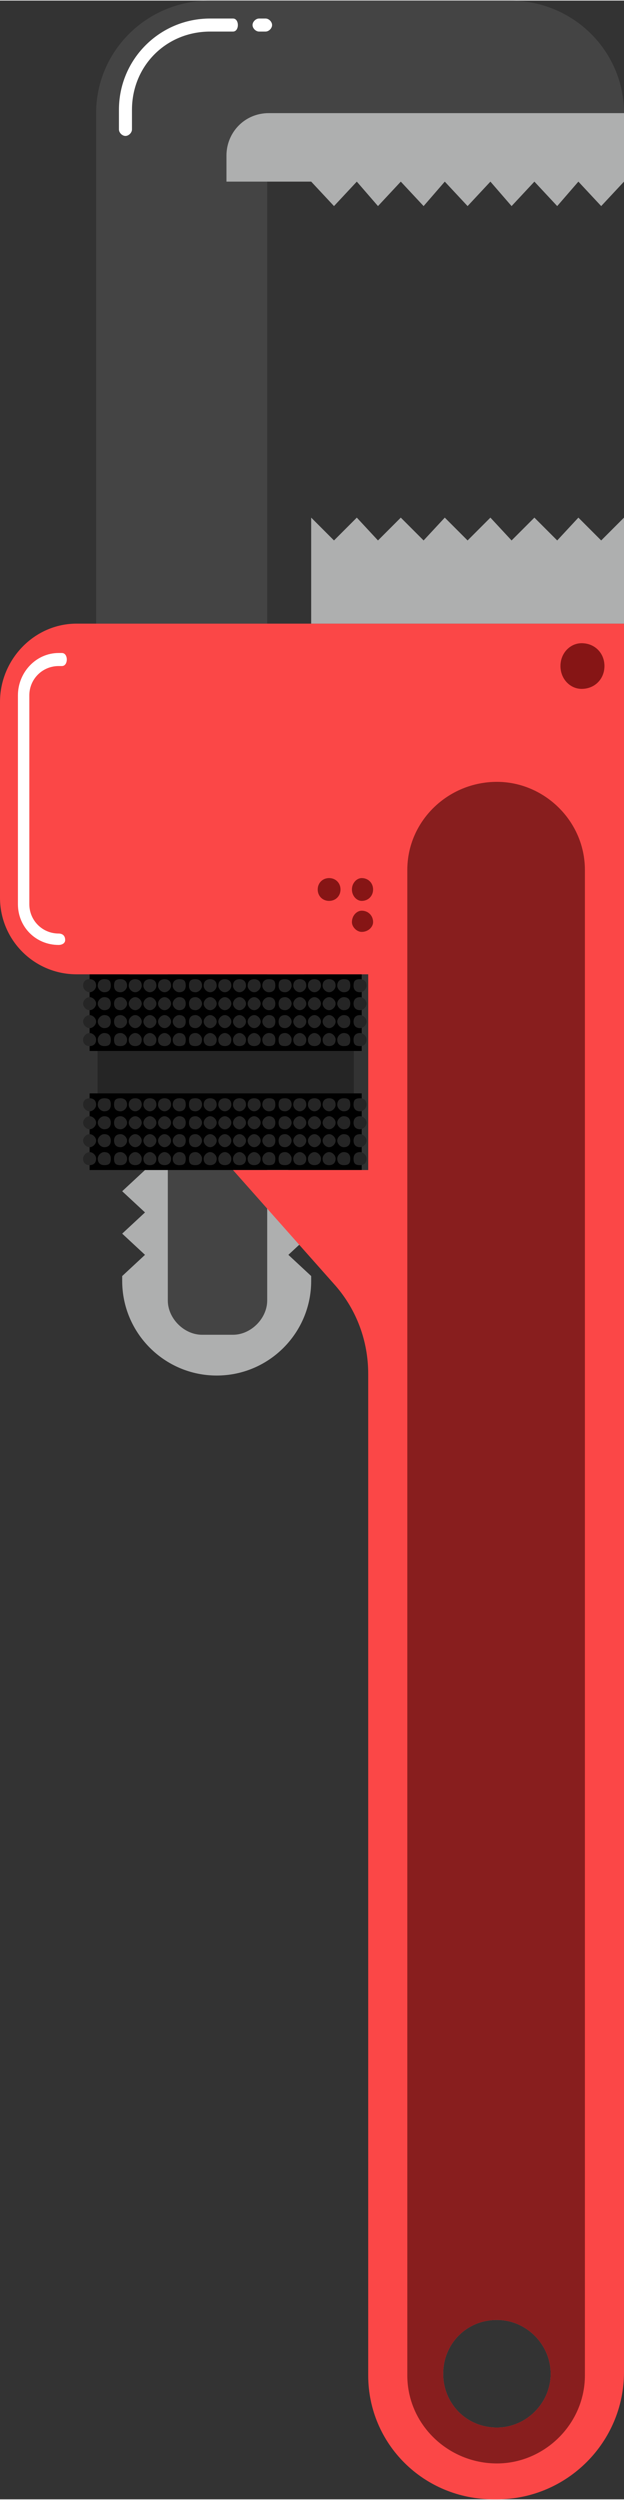 <?xml version="1.0" encoding="UTF-8"?>
<!DOCTYPE svg PUBLIC "-//W3C//DTD SVG 1.1//EN" "http://www.w3.org/Graphics/SVG/1.1/DTD/svg11.dtd">
<!-- Creator: CorelDRAW X7 -->
<svg xmlns="http://www.w3.org/2000/svg" xml:space="preserve" width="2.158in" height="8.636in" version="1.1" style="shape-rendering:geometricPrecision; text-rendering:geometricPrecision; image-rendering:optimizeQuality; fill-rule:evenodd; clip-rule:evenodd"
viewBox="0 0 383 1532"
 xmlns:xlink="http://www.w3.org/1999/xlink">
 <rect x="0" y="0" width="383" height="1532" fill="#333333" stroke="none"/>
 <defs>
  <style type="text/css">
   <![CDATA[
    .fil2 {fill:black;fill-rule:nonzero}
    .fil5 {fill:#252525;fill-rule:nonzero}
    .fil1 {fill:#444444;fill-rule:nonzero}
    .fil6 {fill:#861515;fill-rule:nonzero}
    .fil4 {fill:#881E1E;fill-rule:nonzero}
    .fil0 {fill:#AEAFAF;fill-rule:nonzero}
    .fil3 {fill:#FB4747;fill-rule:nonzero}
    .fil7 {fill:white;fill-rule:nonzero}
   ]]>
  </style>
 </defs>
 <g id="Monkey_x0020_Wrench">

  <path class="fil0" d="M177 536l14 13 -14 13 14 13 -14 13 14 13 -14 13 14 13 -14 13 14 13 -14 13 14 13 -14 12 14 13 -14 13 14 13 -14 13 14 13 -14 13 14 13 0 3c0,32 -26,58 -58,58 -32,0 -58,-26 -58,-58l0 -3 14 -13 -14 -13 14 -13 -14 -13 14 -13 -14 -12 14 -13 -14 -13 14 -13 -14 -13 14 -13 -14 -13 14 -13 -14 -13 14 -13 -14 -13 14 -13 -14 -13 14 -13 88 0z"/>
  <path class="fil1" d="M143 818l-19 0c-11,0 -21,-10 -21,-21l0 -299c0,-12 10,-21 21,-21l19 0c11,0 21,9 21,21l0 299c0,11 -10,21 -21,21z"/>
  <polygon class="fil2" points="217,670 217,644 222,644 222,597 55,597 55,644 60,644 60,670 55,670 55,717 222,717 222,670 "/>
  <path class="fil1" d="M59 382l0 -313c0,-38 31,-69 70,-69l184 0c39,0 70,31 70,69l-219 0 0 313 -105 0z"/>
  <path class="fil3" d="M383 382l-157 0 -179 0c-26,0 -47,22 -47,48l0 120c0,26 21,47 47,47l179 0 0 120 -83 0 63 71c13,15 20,34 20,54l0 614c0,42 34,76 77,76l2 0c43,0 78,-35 78,-78 0,-259 0,-1072 0,-1072zm-78 1106l0 0c-19,0 -33,-15 -33,-33 0,-18 14,-33 33,-33 18,0 33,15 33,33 0,18 -15,33 -33,33z"/>
  <path class="fil4" d="M305 479c-30,0 -55,24 -55,54l0 923c0,30 25,54 55,54 29,0 54,-24 54,-54l0 -923c0,-30 -25,-54 -54,-54zm0 1009l0 0c-19,0 -33,-15 -33,-33 0,-18 14,-33 33,-33 18,0 33,15 33,33 0,18 -15,33 -33,33z"/>
  <polygon class="fil0" points="191,317 205,331 219,317 232,331 246,317 260,331 273,317 287,331 301,317 314,331 328,317 342,331 355,317 369,331 383,317 383,382 191,382 "/>
  <path class="fil0" d="M139 95c0,-14 11,-26 26,-26l26 0 192 0 0 42 -14 15 -14 -15 -13 15 -14 -15 -14 15 -13 -15 -14 15 -14 -15 -13 15 -14 -15 -14 15 -13 -15 -14 15 -14 -15 -52 0 0 -16z"/>
  <polygon class="fil5" points="217,670 60,670 60,644 217,644 "/>
  <path class="fil5" d="M59 637c0,3 -2,4 -4,4 -2,0 -4,-1 -4,-4 0,-2 2,-4 4,-4 2,0 4,2 4,4z"/>
  <path class="fil5" d="M59 626c0,2 -2,4 -4,4 -2,0 -4,-2 -4,-4 0,-2 2,-4 4,-4 2,0 4,2 4,4z"/>
  <path class="fil5" d="M59 615c0,2 -2,4 -4,4 -2,0 -4,-2 -4,-4 0,-2 2,-4 4,-4 2,0 4,2 4,4z"/>
  <path class="fil5" d="M59 604c0,2 -2,4 -4,4 -2,0 -4,-2 -4,-4 0,-3 2,-4 4,-4 2,0 4,1 4,4z"/>
  <path class="fil5" d="M68 637c0,3 -1,4 -4,4 -2,0 -4,-1 -4,-4 0,-2 2,-4 4,-4 3,0 4,2 4,4z"/>
  <path class="fil5" d="M68 626c0,2 -1,4 -4,4 -2,0 -4,-2 -4,-4 0,-2 2,-4 4,-4 3,0 4,2 4,4z"/>
  <path class="fil5" d="M68 615c0,2 -1,4 -4,4 -2,0 -4,-2 -4,-4 0,-2 2,-4 4,-4 3,0 4,2 4,4z"/>
  <path class="fil5" d="M68 604c0,2 -1,4 -4,4 -2,0 -4,-2 -4,-4 0,-3 2,-4 4,-4 3,0 4,1 4,4z"/>
  <path class="fil5" d="M78 637c0,3 -2,4 -4,4 -3,0 -4,-1 -4,-4 0,-2 1,-4 4,-4 2,0 4,2 4,4z"/>
  <path class="fil5" d="M78 626c0,2 -2,4 -4,4 -3,0 -4,-2 -4,-4 0,-2 1,-4 4,-4 2,0 4,2 4,4z"/>
  <path class="fil5" d="M78 615c0,2 -2,4 -4,4 -3,0 -4,-2 -4,-4 0,-2 1,-4 4,-4 2,0 4,2 4,4z"/>
  <path class="fil5" d="M78 604c0,2 -2,4 -4,4 -3,0 -4,-2 -4,-4 0,-3 1,-4 4,-4 2,0 4,1 4,4z"/>
  <path class="fil5" d="M87 637c0,3 -2,4 -4,4 -2,0 -4,-1 -4,-4 0,-2 2,-4 4,-4 2,0 4,2 4,4z"/>
  <path class="fil5" d="M87 626c0,2 -2,4 -4,4 -2,0 -4,-2 -4,-4 0,-2 2,-4 4,-4 2,0 4,2 4,4z"/>
  <path class="fil5" d="M87 615c0,2 -2,4 -4,4 -2,0 -4,-2 -4,-4 0,-2 2,-4 4,-4 2,0 4,2 4,4z"/>
  <path class="fil5" d="M87 604c0,2 -2,4 -4,4 -2,0 -4,-2 -4,-4 0,-3 2,-4 4,-4 2,0 4,1 4,4z"/>
  <path class="fil5" d="M96 637c0,3 -2,4 -4,4 -2,0 -4,-1 -4,-4 0,-2 2,-4 4,-4 2,0 4,2 4,4z"/>
  <path class="fil5" d="M96 626c0,2 -2,4 -4,4 -2,0 -4,-2 -4,-4 0,-2 2,-4 4,-4 2,0 4,2 4,4z"/>
  <path class="fil5" d="M96 615c0,2 -2,4 -4,4 -2,0 -4,-2 -4,-4 0,-2 2,-4 4,-4 2,0 4,2 4,4z"/>
  <path class="fil5" d="M96 604c0,2 -2,4 -4,4 -2,0 -4,-2 -4,-4 0,-3 2,-4 4,-4 2,0 4,1 4,4z"/>
  <path class="fil5" d="M105 637c0,3 -2,4 -4,4 -2,0 -4,-1 -4,-4 0,-2 2,-4 4,-4 2,0 4,2 4,4z"/>
  <path class="fil5" d="M105 626c0,2 -2,4 -4,4 -2,0 -4,-2 -4,-4 0,-2 2,-4 4,-4 2,0 4,2 4,4z"/>
  <path class="fil5" d="M105 615c0,2 -2,4 -4,4 -2,0 -4,-2 -4,-4 0,-2 2,-4 4,-4 2,0 4,2 4,4z"/>
  <path class="fil5" d="M105 604c0,2 -2,4 -4,4 -2,0 -4,-2 -4,-4 0,-3 2,-4 4,-4 2,0 4,1 4,4z"/>
  <path class="fil5" d="M114 637c0,3 -1,4 -4,4 -2,0 -4,-1 -4,-4 0,-2 2,-4 4,-4 3,0 4,2 4,4z"/>
  <path class="fil5" d="M114 626c0,2 -1,4 -4,4 -2,0 -4,-2 -4,-4 0,-2 2,-4 4,-4 3,0 4,2 4,4z"/>
  <path class="fil5" d="M114 615c0,2 -1,4 -4,4 -2,0 -4,-2 -4,-4 0,-2 2,-4 4,-4 3,0 4,2 4,4z"/>
  <path class="fil5" d="M114 604c0,2 -1,4 -4,4 -2,0 -4,-2 -4,-4 0,-3 2,-4 4,-4 3,0 4,1 4,4z"/>
  <path class="fil5" d="M124 637c0,3 -2,4 -4,4 -3,0 -4,-1 -4,-4 0,-2 1,-4 4,-4 2,0 4,2 4,4z"/>
  <path class="fil5" d="M124 626c0,2 -2,4 -4,4 -3,0 -4,-2 -4,-4 0,-2 1,-4 4,-4 2,0 4,2 4,4z"/>
  <path class="fil5" d="M124 615c0,2 -2,4 -4,4 -3,0 -4,-2 -4,-4 0,-2 1,-4 4,-4 2,0 4,2 4,4z"/>
  <path class="fil5" d="M124 604c0,2 -2,4 -4,4 -3,0 -4,-2 -4,-4 0,-3 1,-4 4,-4 2,0 4,1 4,4z"/>
  <path class="fil5" d="M133 637c0,3 -2,4 -4,4 -2,0 -4,-1 -4,-4 0,-2 2,-4 4,-4 2,0 4,2 4,4z"/>
  <path class="fil5" d="M133 626c0,2 -2,4 -4,4 -2,0 -4,-2 -4,-4 0,-2 2,-4 4,-4 2,0 4,2 4,4z"/>
  <path class="fil5" d="M133 615c0,2 -2,4 -4,4 -2,0 -4,-2 -4,-4 0,-2 2,-4 4,-4 2,0 4,2 4,4z"/>
  <path class="fil5" d="M133 604c0,2 -2,4 -4,4 -2,0 -4,-2 -4,-4 0,-3 2,-4 4,-4 2,0 4,1 4,4z"/>
  <path class="fil5" d="M142 637c0,3 -2,4 -4,4 -2,0 -4,-1 -4,-4 0,-2 2,-4 4,-4 2,0 4,2 4,4z"/>
  <path class="fil5" d="M142 626c0,2 -2,4 -4,4 -2,0 -4,-2 -4,-4 0,-2 2,-4 4,-4 2,0 4,2 4,4z"/>
  <path class="fil5" d="M142 615c0,2 -2,4 -4,4 -2,0 -4,-2 -4,-4 0,-2 2,-4 4,-4 2,0 4,2 4,4z"/>
  <path class="fil5" d="M142 604c0,2 -2,4 -4,4 -2,0 -4,-2 -4,-4 0,-3 2,-4 4,-4 2,0 4,1 4,4z"/>
  <path class="fil5" d="M151 637c0,3 -2,4 -4,4 -2,0 -4,-1 -4,-4 0,-2 2,-4 4,-4 2,0 4,2 4,4z"/>
  <path class="fil5" d="M151 626c0,2 -2,4 -4,4 -2,0 -4,-2 -4,-4 0,-2 2,-4 4,-4 2,0 4,2 4,4z"/>
  <path class="fil5" d="M151 615c0,2 -2,4 -4,4 -2,0 -4,-2 -4,-4 0,-2 2,-4 4,-4 2,0 4,2 4,4z"/>
  <path class="fil5" d="M151 604c0,2 -2,4 -4,4 -2,0 -4,-2 -4,-4 0,-3 2,-4 4,-4 2,0 4,1 4,4z"/>
  <path class="fil5" d="M160 637c0,3 -2,4 -4,4 -2,0 -4,-1 -4,-4 0,-2 2,-4 4,-4 2,0 4,2 4,4z"/>
  <path class="fil5" d="M160 626c0,2 -2,4 -4,4 -2,0 -4,-2 -4,-4 0,-2 2,-4 4,-4 2,0 4,2 4,4z"/>
  <path class="fil5" d="M160 615c0,2 -2,4 -4,4 -2,0 -4,-2 -4,-4 0,-2 2,-4 4,-4 2,0 4,2 4,4z"/>
  <path class="fil5" d="M160 604c0,2 -2,4 -4,4 -2,0 -4,-2 -4,-4 0,-3 2,-4 4,-4 2,0 4,1 4,4z"/>
  <path class="fil5" d="M169 637c0,3 -1,4 -4,4 -2,0 -4,-1 -4,-4 0,-2 2,-4 4,-4 3,0 4,2 4,4z"/>
  <path class="fil5" d="M169 626c0,2 -1,4 -4,4 -2,0 -4,-2 -4,-4 0,-2 2,-4 4,-4 3,0 4,2 4,4z"/>
  <path class="fil5" d="M169 615c0,2 -1,4 -4,4 -2,0 -4,-2 -4,-4 0,-2 2,-4 4,-4 3,0 4,2 4,4z"/>
  <path class="fil5" d="M169 604c0,2 -1,4 -4,4 -2,0 -4,-2 -4,-4 0,-3 2,-4 4,-4 3,0 4,1 4,4z"/>
  <path class="fil5" d="M179 637c0,3 -2,4 -4,4 -3,0 -4,-1 -4,-4 0,-2 1,-4 4,-4 2,0 4,2 4,4z"/>
  <path class="fil5" d="M179 626c0,2 -2,4 -4,4 -3,0 -4,-2 -4,-4 0,-2 1,-4 4,-4 2,0 4,2 4,4z"/>
  <path class="fil5" d="M179 615c0,2 -2,4 -4,4 -3,0 -4,-2 -4,-4 0,-2 1,-4 4,-4 2,0 4,2 4,4z"/>
  <path class="fil5" d="M179 604c0,2 -2,4 -4,4 -3,0 -4,-2 -4,-4 0,-3 1,-4 4,-4 2,0 4,1 4,4z"/>
  <path class="fil5" d="M188 637c0,3 -2,4 -4,4 -2,0 -4,-1 -4,-4 0,-2 2,-4 4,-4 2,0 4,2 4,4z"/>
  <path class="fil5" d="M188 626c0,2 -2,4 -4,4 -2,0 -4,-2 -4,-4 0,-2 2,-4 4,-4 2,0 4,2 4,4z"/>
  <path class="fil5" d="M188 615c0,2 -2,4 -4,4 -2,0 -4,-2 -4,-4 0,-2 2,-4 4,-4 2,0 4,2 4,4z"/>
  <path class="fil5" d="M188 604c0,2 -2,4 -4,4 -2,0 -4,-2 -4,-4 0,-3 2,-4 4,-4 2,0 4,1 4,4z"/>
  <path class="fil5" d="M197 637c0,3 -2,4 -4,4 -2,0 -4,-1 -4,-4 0,-2 2,-4 4,-4 2,0 4,2 4,4z"/>
  <path class="fil5" d="M197 626c0,2 -2,4 -4,4 -2,0 -4,-2 -4,-4 0,-2 2,-4 4,-4 2,0 4,2 4,4z"/>
  <path class="fil5" d="M197 615c0,2 -2,4 -4,4 -2,0 -4,-2 -4,-4 0,-2 2,-4 4,-4 2,0 4,2 4,4z"/>
  <path class="fil5" d="M197 604c0,2 -2,4 -4,4 -2,0 -4,-2 -4,-4 0,-3 2,-4 4,-4 2,0 4,1 4,4z"/>
  <path class="fil5" d="M206 637c0,3 -2,4 -4,4 -2,0 -4,-1 -4,-4 0,-2 2,-4 4,-4 2,0 4,2 4,4z"/>
  <path class="fil5" d="M206 626c0,2 -2,4 -4,4 -2,0 -4,-2 -4,-4 0,-2 2,-4 4,-4 2,0 4,2 4,4z"/>
  <path class="fil5" d="M206 615c0,2 -2,4 -4,4 -2,0 -4,-2 -4,-4 0,-2 2,-4 4,-4 2,0 4,2 4,4z"/>
  <path class="fil5" d="M206 604c0,2 -2,4 -4,4 -2,0 -4,-2 -4,-4 0,-3 2,-4 4,-4 2,0 4,1 4,4z"/>
  <path class="fil5" d="M215 637c0,3 -1,4 -4,4 -2,0 -4,-1 -4,-4 0,-2 2,-4 4,-4 3,0 4,2 4,4z"/>
  <path class="fil5" d="M215 626c0,2 -1,4 -4,4 -2,0 -4,-2 -4,-4 0,-2 2,-4 4,-4 3,0 4,2 4,4z"/>
  <path class="fil5" d="M215 615c0,2 -1,4 -4,4 -2,0 -4,-2 -4,-4 0,-2 2,-4 4,-4 3,0 4,2 4,4z"/>
  <path class="fil5" d="M215 604c0,2 -1,4 -4,4 -2,0 -4,-2 -4,-4 0,-3 2,-4 4,-4 3,0 4,1 4,4z"/>
  <path class="fil5" d="M225 637c0,3 -2,4 -4,4 -3,0 -4,-1 -4,-4 0,-2 1,-4 4,-4 2,0 4,2 4,4z"/>
  <path class="fil5" d="M225 626c0,2 -2,4 -4,4 -3,0 -4,-2 -4,-4 0,-2 1,-4 4,-4 2,0 4,2 4,4z"/>
  <path class="fil5" d="M225 615c0,2 -2,4 -4,4 -3,0 -4,-2 -4,-4 0,-2 1,-4 4,-4 2,0 4,2 4,4z"/>
  <path class="fil5" d="M225 604c0,2 -2,4 -4,4 -3,0 -4,-2 -4,-4 0,-3 1,-4 4,-4 2,0 4,1 4,4z"/>
  <path class="fil5" d="M59 710c0,3 -2,4 -4,4 -2,0 -4,-1 -4,-4 0,-2 2,-4 4,-4 2,0 4,2 4,4z"/>
  <path class="fil5" d="M59 699c0,2 -2,4 -4,4 -2,0 -4,-2 -4,-4 0,-2 2,-4 4,-4 2,0 4,2 4,4z"/>
  <path class="fil5" d="M59 688c0,2 -2,4 -4,4 -2,0 -4,-2 -4,-4 0,-2 2,-4 4,-4 2,0 4,2 4,4z"/>
  <path class="fil5" d="M59 677c0,2 -2,4 -4,4 -2,0 -4,-2 -4,-4 0,-3 2,-4 4,-4 2,0 4,1 4,4z"/>
  <path class="fil5" d="M68 710c0,3 -1,4 -4,4 -2,0 -4,-1 -4,-4 0,-2 2,-4 4,-4 3,0 4,2 4,4z"/>
  <path class="fil5" d="M68 699c0,2 -1,4 -4,4 -2,0 -4,-2 -4,-4 0,-2 2,-4 4,-4 3,0 4,2 4,4z"/>
  <path class="fil5" d="M68 688c0,2 -1,4 -4,4 -2,0 -4,-2 -4,-4 0,-2 2,-4 4,-4 3,0 4,2 4,4z"/>
  <path class="fil5" d="M68 677c0,2 -1,4 -4,4 -2,0 -4,-2 -4,-4 0,-3 2,-4 4,-4 3,0 4,1 4,4z"/>
  <path class="fil5" d="M78 710c0,3 -2,4 -4,4 -3,0 -4,-1 -4,-4 0,-2 1,-4 4,-4 2,0 4,2 4,4z"/>
  <path class="fil5" d="M78 699c0,2 -2,4 -4,4 -3,0 -4,-2 -4,-4 0,-2 1,-4 4,-4 2,0 4,2 4,4z"/>
  <path class="fil5" d="M78 688c0,2 -2,4 -4,4 -3,0 -4,-2 -4,-4 0,-2 1,-4 4,-4 2,0 4,2 4,4z"/>
  <path class="fil5" d="M78 677c0,2 -2,4 -4,4 -3,0 -4,-2 -4,-4 0,-3 1,-4 4,-4 2,0 4,1 4,4z"/>
  <path class="fil5" d="M87 710c0,3 -2,4 -4,4 -2,0 -4,-1 -4,-4 0,-2 2,-4 4,-4 2,0 4,2 4,4z"/>
  <path class="fil5" d="M87 699c0,2 -2,4 -4,4 -2,0 -4,-2 -4,-4 0,-2 2,-4 4,-4 2,0 4,2 4,4z"/>
  <path class="fil5" d="M87 688c0,2 -2,4 -4,4 -2,0 -4,-2 -4,-4 0,-2 2,-4 4,-4 2,0 4,2 4,4z"/>
  <path class="fil5" d="M87 677c0,2 -2,4 -4,4 -2,0 -4,-2 -4,-4 0,-3 2,-4 4,-4 2,0 4,1 4,4z"/>
  <path class="fil5" d="M96 710c0,3 -2,4 -4,4 -2,0 -4,-1 -4,-4 0,-2 2,-4 4,-4 2,0 4,2 4,4z"/>
  <path class="fil5" d="M96 699c0,2 -2,4 -4,4 -2,0 -4,-2 -4,-4 0,-2 2,-4 4,-4 2,0 4,2 4,4z"/>
  <path class="fil5" d="M96 688c0,2 -2,4 -4,4 -2,0 -4,-2 -4,-4 0,-2 2,-4 4,-4 2,0 4,2 4,4z"/>
  <path class="fil5" d="M96 677c0,2 -2,4 -4,4 -2,0 -4,-2 -4,-4 0,-3 2,-4 4,-4 2,0 4,1 4,4z"/>
  <path class="fil5" d="M105 710c0,3 -2,4 -4,4 -2,0 -4,-1 -4,-4 0,-2 2,-4 4,-4 2,0 4,2 4,4z"/>
  <path class="fil5" d="M105 699c0,2 -2,4 -4,4 -2,0 -4,-2 -4,-4 0,-2 2,-4 4,-4 2,0 4,2 4,4z"/>
  <path class="fil5" d="M105 688c0,2 -2,4 -4,4 -2,0 -4,-2 -4,-4 0,-2 2,-4 4,-4 2,0 4,2 4,4z"/>
  <path class="fil5" d="M105 677c0,2 -2,4 -4,4 -2,0 -4,-2 -4,-4 0,-3 2,-4 4,-4 2,0 4,1 4,4z"/>
  <path class="fil5" d="M114 710c0,3 -1,4 -4,4 -2,0 -4,-1 -4,-4 0,-2 2,-4 4,-4 3,0 4,2 4,4z"/>
  <path class="fil5" d="M114 699c0,2 -1,4 -4,4 -2,0 -4,-2 -4,-4 0,-2 2,-4 4,-4 3,0 4,2 4,4z"/>
  <path class="fil5" d="M114 688c0,2 -1,4 -4,4 -2,0 -4,-2 -4,-4 0,-2 2,-4 4,-4 3,0 4,2 4,4z"/>
  <path class="fil5" d="M114 677c0,2 -1,4 -4,4 -2,0 -4,-2 -4,-4 0,-3 2,-4 4,-4 3,0 4,1 4,4z"/>
  <path class="fil5" d="M124 710c0,3 -2,4 -4,4 -3,0 -4,-1 -4,-4 0,-2 1,-4 4,-4 2,0 4,2 4,4z"/>
  <path class="fil5" d="M124 699c0,2 -2,4 -4,4 -3,0 -4,-2 -4,-4 0,-2 1,-4 4,-4 2,0 4,2 4,4z"/>
  <path class="fil5" d="M124 688c0,2 -2,4 -4,4 -3,0 -4,-2 -4,-4 0,-2 1,-4 4,-4 2,0 4,2 4,4z"/>
  <path class="fil5" d="M124 677c0,2 -2,4 -4,4 -3,0 -4,-2 -4,-4 0,-3 1,-4 4,-4 2,0 4,1 4,4z"/>
  <path class="fil5" d="M133 710c0,3 -2,4 -4,4 -2,0 -4,-1 -4,-4 0,-2 2,-4 4,-4 2,0 4,2 4,4z"/>
  <path class="fil5" d="M133 699c0,2 -2,4 -4,4 -2,0 -4,-2 -4,-4 0,-2 2,-4 4,-4 2,0 4,2 4,4z"/>
  <path class="fil5" d="M133 688c0,2 -2,4 -4,4 -2,0 -4,-2 -4,-4 0,-2 2,-4 4,-4 2,0 4,2 4,4z"/>
  <path class="fil5" d="M133 677c0,2 -2,4 -4,4 -2,0 -4,-2 -4,-4 0,-3 2,-4 4,-4 2,0 4,1 4,4z"/>
  <path class="fil5" d="M142 710c0,3 -2,4 -4,4 -2,0 -4,-1 -4,-4 0,-2 2,-4 4,-4 2,0 4,2 4,4z"/>
  <path class="fil5" d="M142 699c0,2 -2,4 -4,4 -2,0 -4,-2 -4,-4 0,-2 2,-4 4,-4 2,0 4,2 4,4z"/>
  <path class="fil5" d="M142 688c0,2 -2,4 -4,4 -2,0 -4,-2 -4,-4 0,-2 2,-4 4,-4 2,0 4,2 4,4z"/>
  <path class="fil5" d="M142 677c0,2 -2,4 -4,4 -2,0 -4,-2 -4,-4 0,-3 2,-4 4,-4 2,0 4,1 4,4z"/>
  <path class="fil5" d="M151 710c0,3 -2,4 -4,4 -2,0 -4,-1 -4,-4 0,-2 2,-4 4,-4 2,0 4,2 4,4z"/>
  <path class="fil5" d="M151 699c0,2 -2,4 -4,4 -2,0 -4,-2 -4,-4 0,-2 2,-4 4,-4 2,0 4,2 4,4z"/>
  <path class="fil5" d="M151 688c0,2 -2,4 -4,4 -2,0 -4,-2 -4,-4 0,-2 2,-4 4,-4 2,0 4,2 4,4z"/>
  <path class="fil5" d="M151 677c0,2 -2,4 -4,4 -2,0 -4,-2 -4,-4 0,-3 2,-4 4,-4 2,0 4,1 4,4z"/>
  <path class="fil5" d="M160 710c0,3 -2,4 -4,4 -2,0 -4,-1 -4,-4 0,-2 2,-4 4,-4 2,0 4,2 4,4z"/>
  <path class="fil5" d="M160 699c0,2 -2,4 -4,4 -2,0 -4,-2 -4,-4 0,-2 2,-4 4,-4 2,0 4,2 4,4z"/>
  <path class="fil5" d="M160 688c0,2 -2,4 -4,4 -2,0 -4,-2 -4,-4 0,-2 2,-4 4,-4 2,0 4,2 4,4z"/>
  <path class="fil5" d="M160 677c0,2 -2,4 -4,4 -2,0 -4,-2 -4,-4 0,-3 2,-4 4,-4 2,0 4,1 4,4z"/>
  <path class="fil5" d="M169 710c0,3 -1,4 -4,4 -2,0 -4,-1 -4,-4 0,-2 2,-4 4,-4 3,0 4,2 4,4z"/>
  <path class="fil5" d="M169 699c0,2 -1,4 -4,4 -2,0 -4,-2 -4,-4 0,-2 2,-4 4,-4 3,0 4,2 4,4z"/>
  <path class="fil5" d="M169 688c0,2 -1,4 -4,4 -2,0 -4,-2 -4,-4 0,-2 2,-4 4,-4 3,0 4,2 4,4z"/>
  <path class="fil5" d="M169 677c0,2 -1,4 -4,4 -2,0 -4,-2 -4,-4 0,-3 2,-4 4,-4 3,0 4,1 4,4z"/>
  <path class="fil5" d="M179 710c0,3 -2,4 -4,4 -3,0 -4,-1 -4,-4 0,-2 1,-4 4,-4 2,0 4,2 4,4z"/>
  <path class="fil5" d="M179 699c0,2 -2,4 -4,4 -3,0 -4,-2 -4,-4 0,-2 1,-4 4,-4 2,0 4,2 4,4z"/>
  <path class="fil5" d="M179 688c0,2 -2,4 -4,4 -3,0 -4,-2 -4,-4 0,-2 1,-4 4,-4 2,0 4,2 4,4z"/>
  <path class="fil5" d="M179 677c0,2 -2,4 -4,4 -3,0 -4,-2 -4,-4 0,-3 1,-4 4,-4 2,0 4,1 4,4z"/>
  <path class="fil5" d="M188 710c0,3 -2,4 -4,4 -2,0 -4,-1 -4,-4 0,-2 2,-4 4,-4 2,0 4,2 4,4z"/>
  <path class="fil5" d="M188 699c0,2 -2,4 -4,4 -2,0 -4,-2 -4,-4 0,-2 2,-4 4,-4 2,0 4,2 4,4z"/>
  <path class="fil5" d="M188 688c0,2 -2,4 -4,4 -2,0 -4,-2 -4,-4 0,-2 2,-4 4,-4 2,0 4,2 4,4z"/>
  <path class="fil5" d="M188 677c0,2 -2,4 -4,4 -2,0 -4,-2 -4,-4 0,-3 2,-4 4,-4 2,0 4,1 4,4z"/>
  <path class="fil5" d="M197 710c0,3 -2,4 -4,4 -2,0 -4,-1 -4,-4 0,-2 2,-4 4,-4 2,0 4,2 4,4z"/>
  <path class="fil5" d="M197 699c0,2 -2,4 -4,4 -2,0 -4,-2 -4,-4 0,-2 2,-4 4,-4 2,0 4,2 4,4z"/>
  <path class="fil5" d="M197 688c0,2 -2,4 -4,4 -2,0 -4,-2 -4,-4 0,-2 2,-4 4,-4 2,0 4,2 4,4z"/>
  <path class="fil5" d="M197 677c0,2 -2,4 -4,4 -2,0 -4,-2 -4,-4 0,-3 2,-4 4,-4 2,0 4,1 4,4z"/>
  <path class="fil5" d="M206 710c0,3 -2,4 -4,4 -2,0 -4,-1 -4,-4 0,-2 2,-4 4,-4 2,0 4,2 4,4z"/>
  <path class="fil5" d="M206 699c0,2 -2,4 -4,4 -2,0 -4,-2 -4,-4 0,-2 2,-4 4,-4 2,0 4,2 4,4z"/>
  <path class="fil5" d="M206 688c0,2 -2,4 -4,4 -2,0 -4,-2 -4,-4 0,-2 2,-4 4,-4 2,0 4,2 4,4z"/>
  <path class="fil5" d="M206 677c0,2 -2,4 -4,4 -2,0 -4,-2 -4,-4 0,-3 2,-4 4,-4 2,0 4,1 4,4z"/>
  <path class="fil5" d="M215 710c0,3 -1,4 -4,4 -2,0 -4,-1 -4,-4 0,-2 2,-4 4,-4 3,0 4,2 4,4z"/>
  <path class="fil5" d="M215 699c0,2 -1,4 -4,4 -2,0 -4,-2 -4,-4 0,-2 2,-4 4,-4 3,0 4,2 4,4z"/>
  <path class="fil5" d="M215 688c0,2 -1,4 -4,4 -2,0 -4,-2 -4,-4 0,-2 2,-4 4,-4 3,0 4,2 4,4z"/>
  <path class="fil5" d="M215 677c0,2 -1,4 -4,4 -2,0 -4,-2 -4,-4 0,-3 2,-4 4,-4 3,0 4,1 4,4z"/>
  <path class="fil5" d="M225 710c0,3 -2,4 -4,4 -3,0 -4,-1 -4,-4 0,-2 1,-4 4,-4 2,0 4,2 4,4z"/>
  <path class="fil5" d="M225 699c0,2 -2,4 -4,4 -3,0 -4,-2 -4,-4 0,-2 1,-4 4,-4 2,0 4,2 4,4z"/>
  <path class="fil5" d="M225 688c0,2 -2,4 -4,4 -3,0 -4,-2 -4,-4 0,-2 1,-4 4,-4 2,0 4,2 4,4z"/>
  <path class="fil5" d="M225 677c0,2 -2,4 -4,4 -3,0 -4,-2 -4,-4 0,-3 1,-4 4,-4 2,0 4,1 4,4z"/>
  <path class="fil6" d="M371 408c0,8 -6,14 -14,14 -7,0 -13,-6 -13,-14 0,-8 6,-14 13,-14 8,0 14,6 14,14z"/>
  <path class="fil6" d="M229 565c0,3 -3,6 -7,6 -3,0 -6,-3 -6,-6 0,-4 3,-7 6,-7 4,0 7,3 7,7z"/>
  <path class="fil6" d="M229 545c0,4 -3,7 -7,7 -3,0 -6,-3 -6,-7 0,-4 3,-7 6,-7 4,0 7,3 7,7z"/>
  <path class="fil6" d="M209 545c0,4 -3,7 -7,7 -4,0 -7,-3 -7,-7 0,-4 3,-7 7,-7 4,0 7,3 7,7z"/>
  <path class="fil7" d="M36 579c-14,0 -25,-11 -25,-25l0 -128c0,-14 11,-26 25,-26l2 0c2,0 3,2 3,4 0,2 -1,4 -3,4l-2 0c-10,0 -18,8 -18,18l0 128c0,10 8,18 18,18 2,0 4,1 4,4 0,2 -2,3 -4,3z"/>
  <path class="fil7" d="M77 83c-2,0 -4,-2 -4,-4l0 -12c0,-31 25,-56 56,-56l14 0c2,0 3,2 3,4 0,2 -1,4 -3,4l-14 0c-27,0 -48,21 -48,48l0 12c0,2 -2,4 -4,4z"/>
  <path class="fil7" d="M163 19l-4 0c-2,0 -4,-2 -4,-4 0,-2 2,-4 4,-4l4 0c2,0 4,2 4,4 0,2 -2,4 -4,4z"/>
 </g>
</svg>
